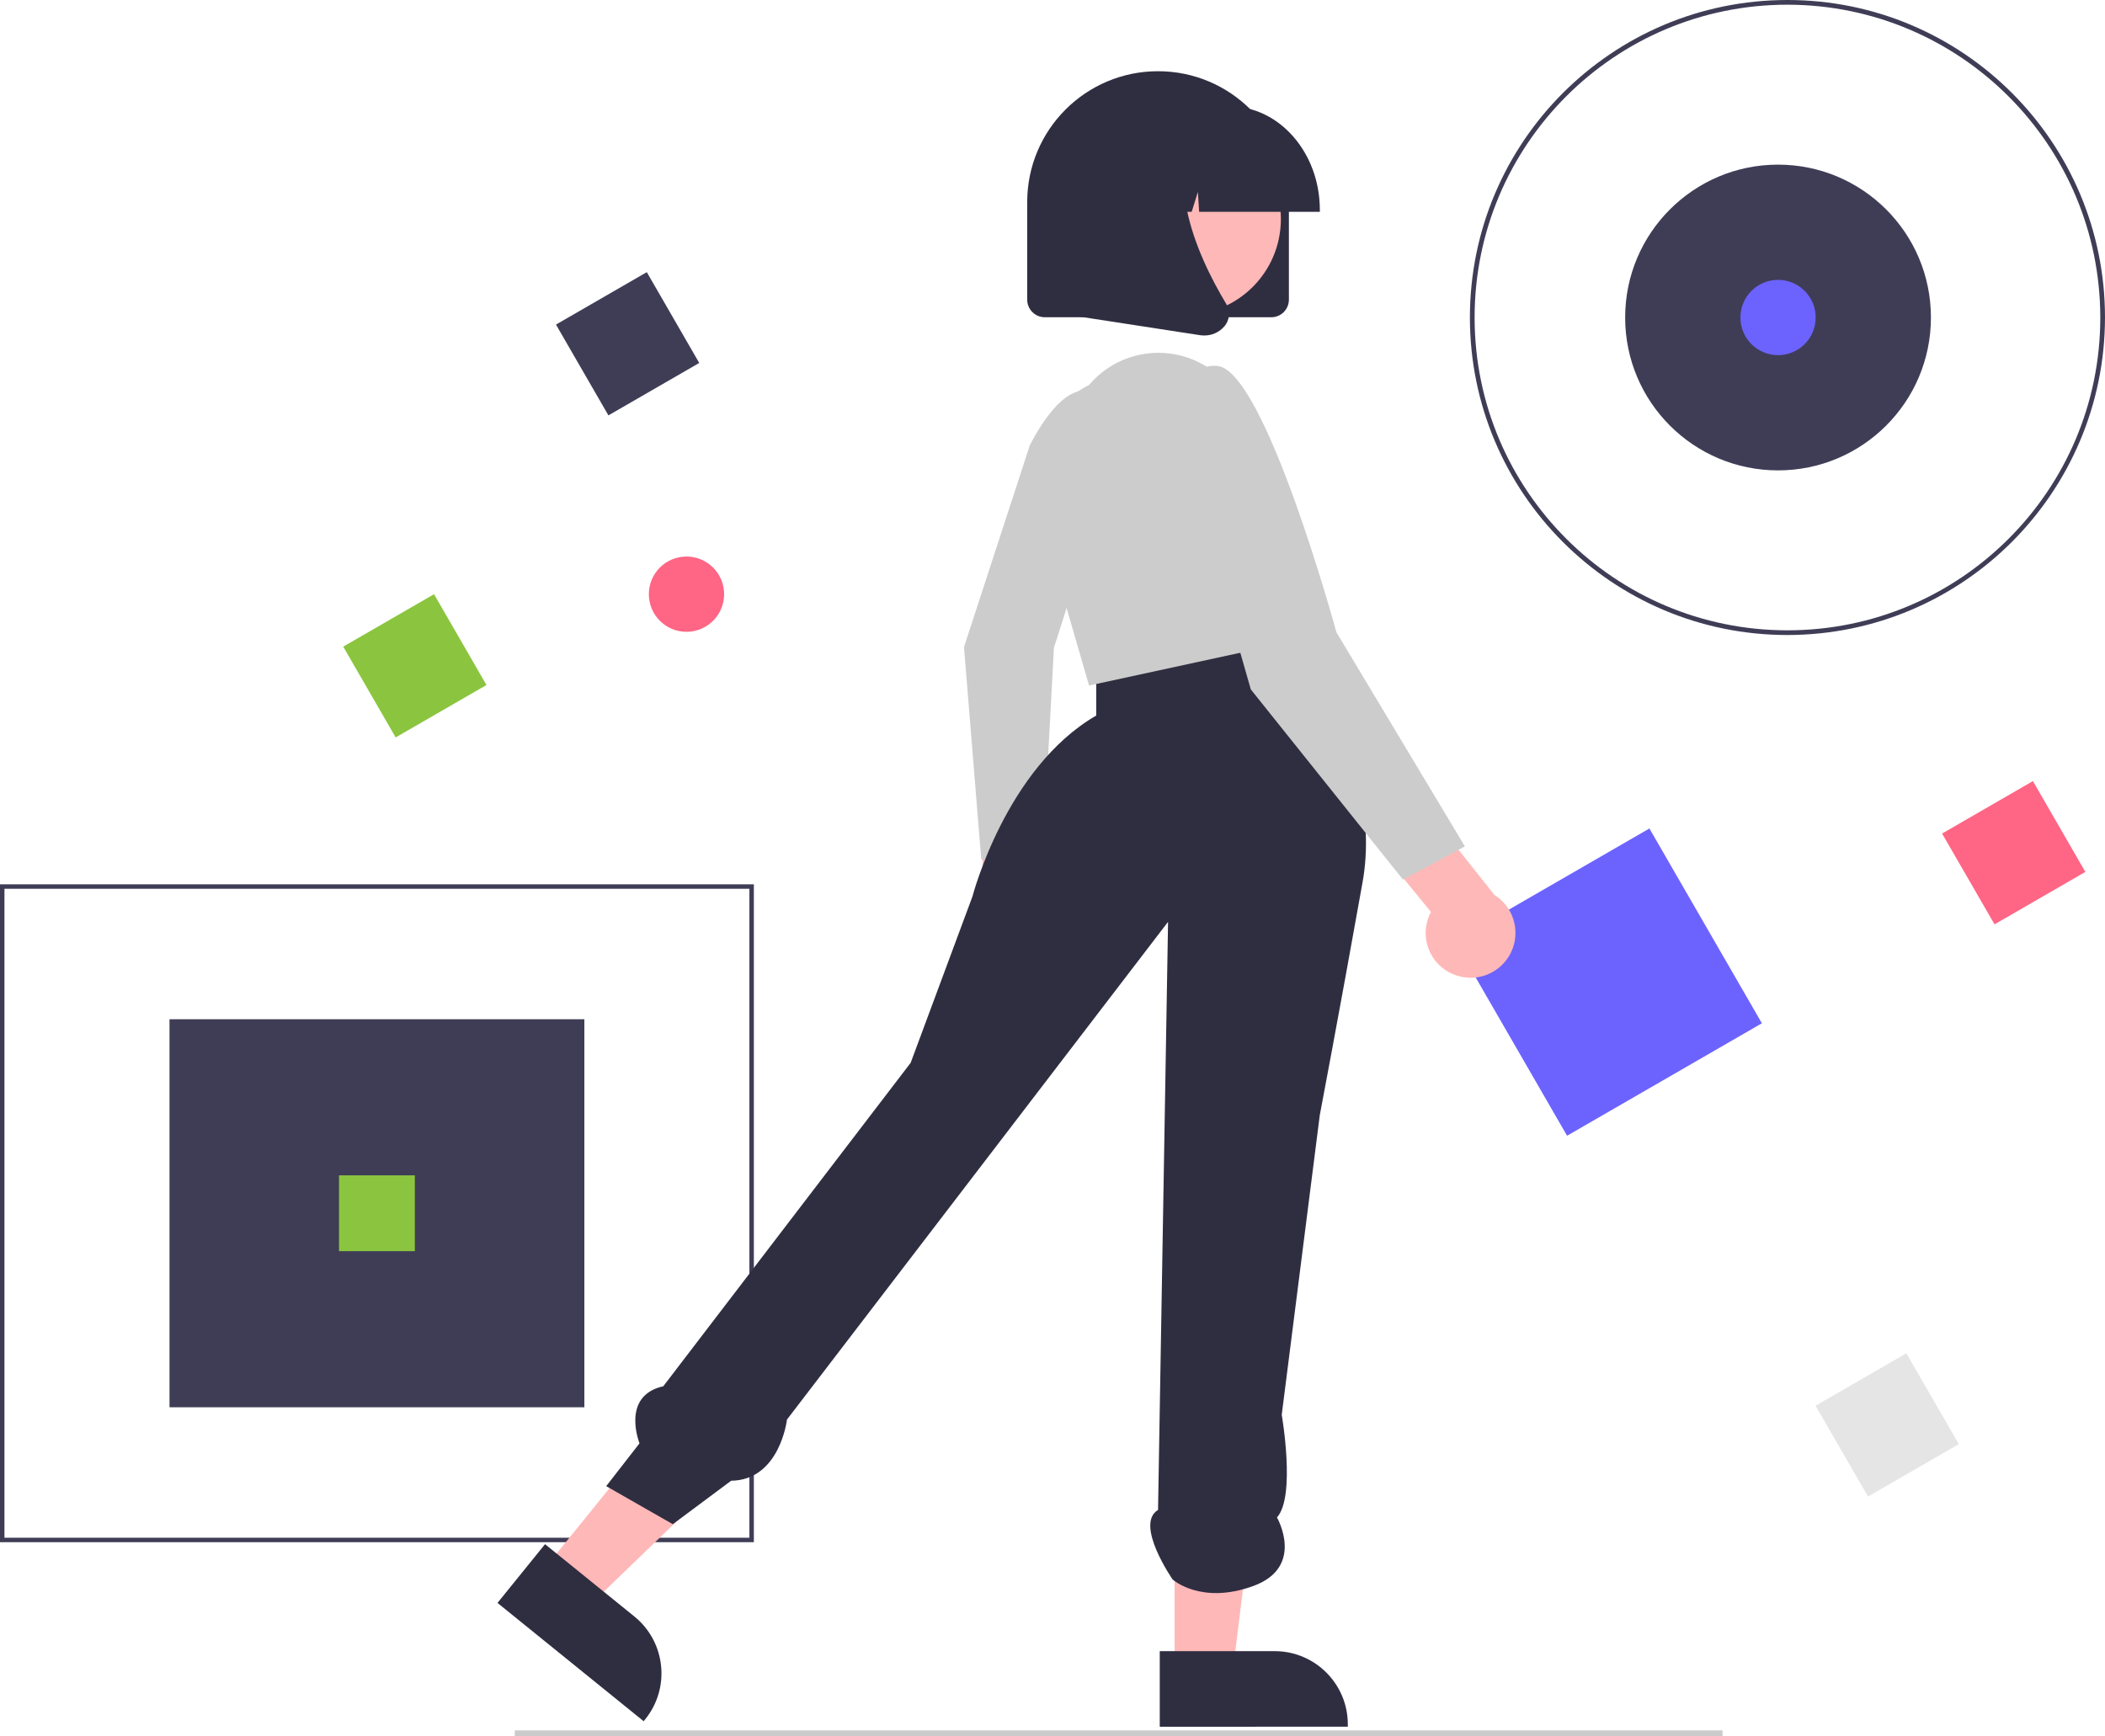 <?xml version="1.0" encoding="utf-8"?>
<!-- Generator: Adobe Illustrator 16.0.0, SVG Export Plug-In . SVG Version: 6.00 Build 0)  -->
<!DOCTYPE svg PUBLIC "-//W3C//DTD SVG 1.1//EN" "http://www.w3.org/Graphics/SVG/1.1/DTD/svg11.dtd">
<svg version="1.1" id="edc472ec-0d65-4f6a-9343-137d03c8e1d4"
	 xmlns="http://www.w3.org/2000/svg" xmlns:xlink="http://www.w3.org/1999/xlink" x="0px" y="0px" width="732px" height="603.793px"
	 viewBox="0 0 732 603.793" enable-background="new 0 0 732 603.793" xml:space="preserve">
<rect x="58.945" y="354.474" fill="#3F3D56" width="144.26" height="134.953"/>
<path fill="#3F3D56" d="M262.15,536.35H0V307.552H262.15V536.35z M1.551,534.8h259.048V309.102H1.551V534.8z"/>
<path fill="#3F3D56" d="M621.574,220.85c-60.986,0-110.425-49.439-110.425-110.425C511.15,49.439,560.588,0,621.574,0
	S732,49.439,732,110.426l0,0C731.931,171.383,682.532,220.782,621.574,220.85z M621.574,1.635
	c-60.082,0-108.789,48.707-108.789,108.79c0,60.082,48.706,108.789,108.789,108.789s108.789-48.707,108.789-108.789
	C730.296,50.371,681.629,1.704,621.574,1.635L621.574,1.635z"/>
<circle fill="#3F3D56" cx="618.303" cy="110.425" r="53.167"/>
<rect x="682.008" y="278.319" transform="matrix(-0.866 0.5 -0.5 -0.866 1454.946 203.256)" fill="#FF6584" width="36.469" height="36.469"/>
<rect x="126.026" y="213.319" transform="matrix(-0.866 0.5 -0.5 -0.866 384.969 359.954)" fill="#8BC53F" width="36.469" height="36.469"/>
<rect x="200.008" y="101.319" transform="matrix(-0.866 0.5 -0.5 -0.866 467.022 113.968)" fill="#3F3D56" width="36.469" height="36.469"/>
<rect x="638.008" y="477.319" transform="matrix(-0.866 0.5 -0.5 -0.866 1472.341 596.595)" fill="#E5E5E5" width="36.469" height="36.469"/>
<rect x="117.89" y="408.766" fill="#8BC53F" width="26.37" height="26.37"/>
<circle fill="#6C63FF" cx="618.303" cy="110.425" r="13.087"/>
<rect x="520.128" y="302.439" transform="matrix(-0.866 0.5 -0.5 -0.866 1214.336 357.726)" fill="#6C63FF" width="78.229" height="78.229"/>
<rect x="179" y="601.793" fill="#CBCBCB" width="420" height="2"/>
<path fill="#FFB8B8" d="M338.39,332.043c-4.598-5.907-3.535-14.424,2.372-19.021c0.63-0.49,1.302-0.924,2.008-1.296l-2.83-30.844
	l18.324-6.292l3.385,43.614c3.06,6.876-0.035,14.931-6.912,17.99C348.983,338.755,342.225,337.038,338.39,332.043L338.39,332.043z"
	/>
<path fill="#CCCCCC" d="M358.061,155.017c0,0,12.575-26.39,23.749-17.106s-15.319,87.312-15.319,87.312l-4.029,75.749l-21.236-2.123
	l-6.004-73.8L358.061,155.017z"/>
<polygon fill="#FFB8B8" points="189.39,545.442 205.154,558.203 261.875,503.472 238.609,484.639 "/>
<path fill="#2F2E41" d="M189.535,537.041l31.045,25.13l0.001,0.001c10.926,8.846,12.612,24.873,3.769,35.8l-0.521,0.643L173,557.469
	L189.535,537.041z"/>
<polygon fill="#FFB8B8" points="408.471,580.865 428.753,580.864 438.401,502.636 408.468,502.637 "/>
<path fill="#2F2E41" d="M403.298,574.244l39.941-0.002h0.001c14.058,0.001,25.453,11.396,25.454,25.453v0.827l-65.396,0.003
	L403.298,574.244z"/>
<path fill="#2F2E41" d="M444.059,214.124c0,0,38.049,46.32,29.777,92.641s-14.889,81.061-14.889,81.061l-13.234,104.221
	c0,0,4.963,28.383-1.654,35.697c0,0,9.926,17.24-8.271,23.857s-28.016-2.286-28.016-2.286s-13.341-19.22-5.07-24.183l3.484-204.53
	L273.667,493.7c0,0-2.436,21.056-19.415,21.28l-20.288,15.114l-23.16-13.234l11.58-14.889c0,0-6.617-16.543,8.271-19.852
	l86.023-112.492l21.506-57.9c0,0,11.58-44.666,43.012-62.863v-19.363L444.059,214.124z"/>
<path fill="#CCCCCC" d="M378.715,133.89L378.715,133.89c10.369-12.254,28.28-14.783,41.637-5.879l1.374,0.916l0,0
	c14.685,16.629,24.554,36.949,28.545,58.771l6.195,33.87l-77.751,16.843l-18.228-62.863
	C355.713,159.083,363.381,141.557,378.715,133.89L378.715,133.89z"/>
<path fill="#FFB8B8" d="M506.456,339.244c-8.144-2.662-12.587-11.421-9.925-19.564c0.283-0.868,0.644-1.709,1.075-2.515
	l-22.429-27.45l13.356-17.698l31.13,39.21c7.305,4.565,9.524,14.188,4.958,21.492C520.802,338.83,513.292,341.528,506.456,339.244
	L506.456,339.244z"/>
<path fill="#CCCCCC" d="M411.8,158.705c0,0-4.963-33.086,11.58-31.432s41.357,92.641,41.357,92.641l44.666,74.443l-21.506,11.58
	l-52.938-66.172L411.8,158.705z"/>
<path fill="#2F2E41" d="M442.094,110.335h-78.775c-3.374-0.004-6.108-2.738-6.112-6.112V70.267c0-25.129,20.371-45.5,45.5-45.5
	s45.5,20.371,45.5,45.5v33.955C448.202,107.596,445.468,110.331,442.094,110.335z"/>
<circle fill="#FFB8B8" cx="412.056" cy="76.185" r="33.359"/>
<path fill="#2F2E41" d="M458.971,73.663h-41.982l-0.431-6.915l-2.152,6.915h-6.464l-0.854-13.707l-4.267,13.707h-12.508v-0.679
	c0-19.847,14.072-35.993,31.369-35.993h5.919c17.297,0,31.369,16.146,31.369,35.993V73.663z"/>
<path fill="#2F2E41" d="M418.726,116.674c-0.513-0.001-1.025-0.04-1.532-0.118l-49.969-7.697V56.812
	c0-11.072,8.975-20.047,20.047-20.047h34.959l-1.361,1.386c-18.948,19.291-4.673,50.57,5.522,67.499
	c1.536,2.498,1.261,5.706-0.678,7.906C423.957,115.574,421.401,116.715,418.726,116.674z"/>
<circle fill="#FF6584" cx="238.72" cy="206.644" r="13.087"/>
</svg>
